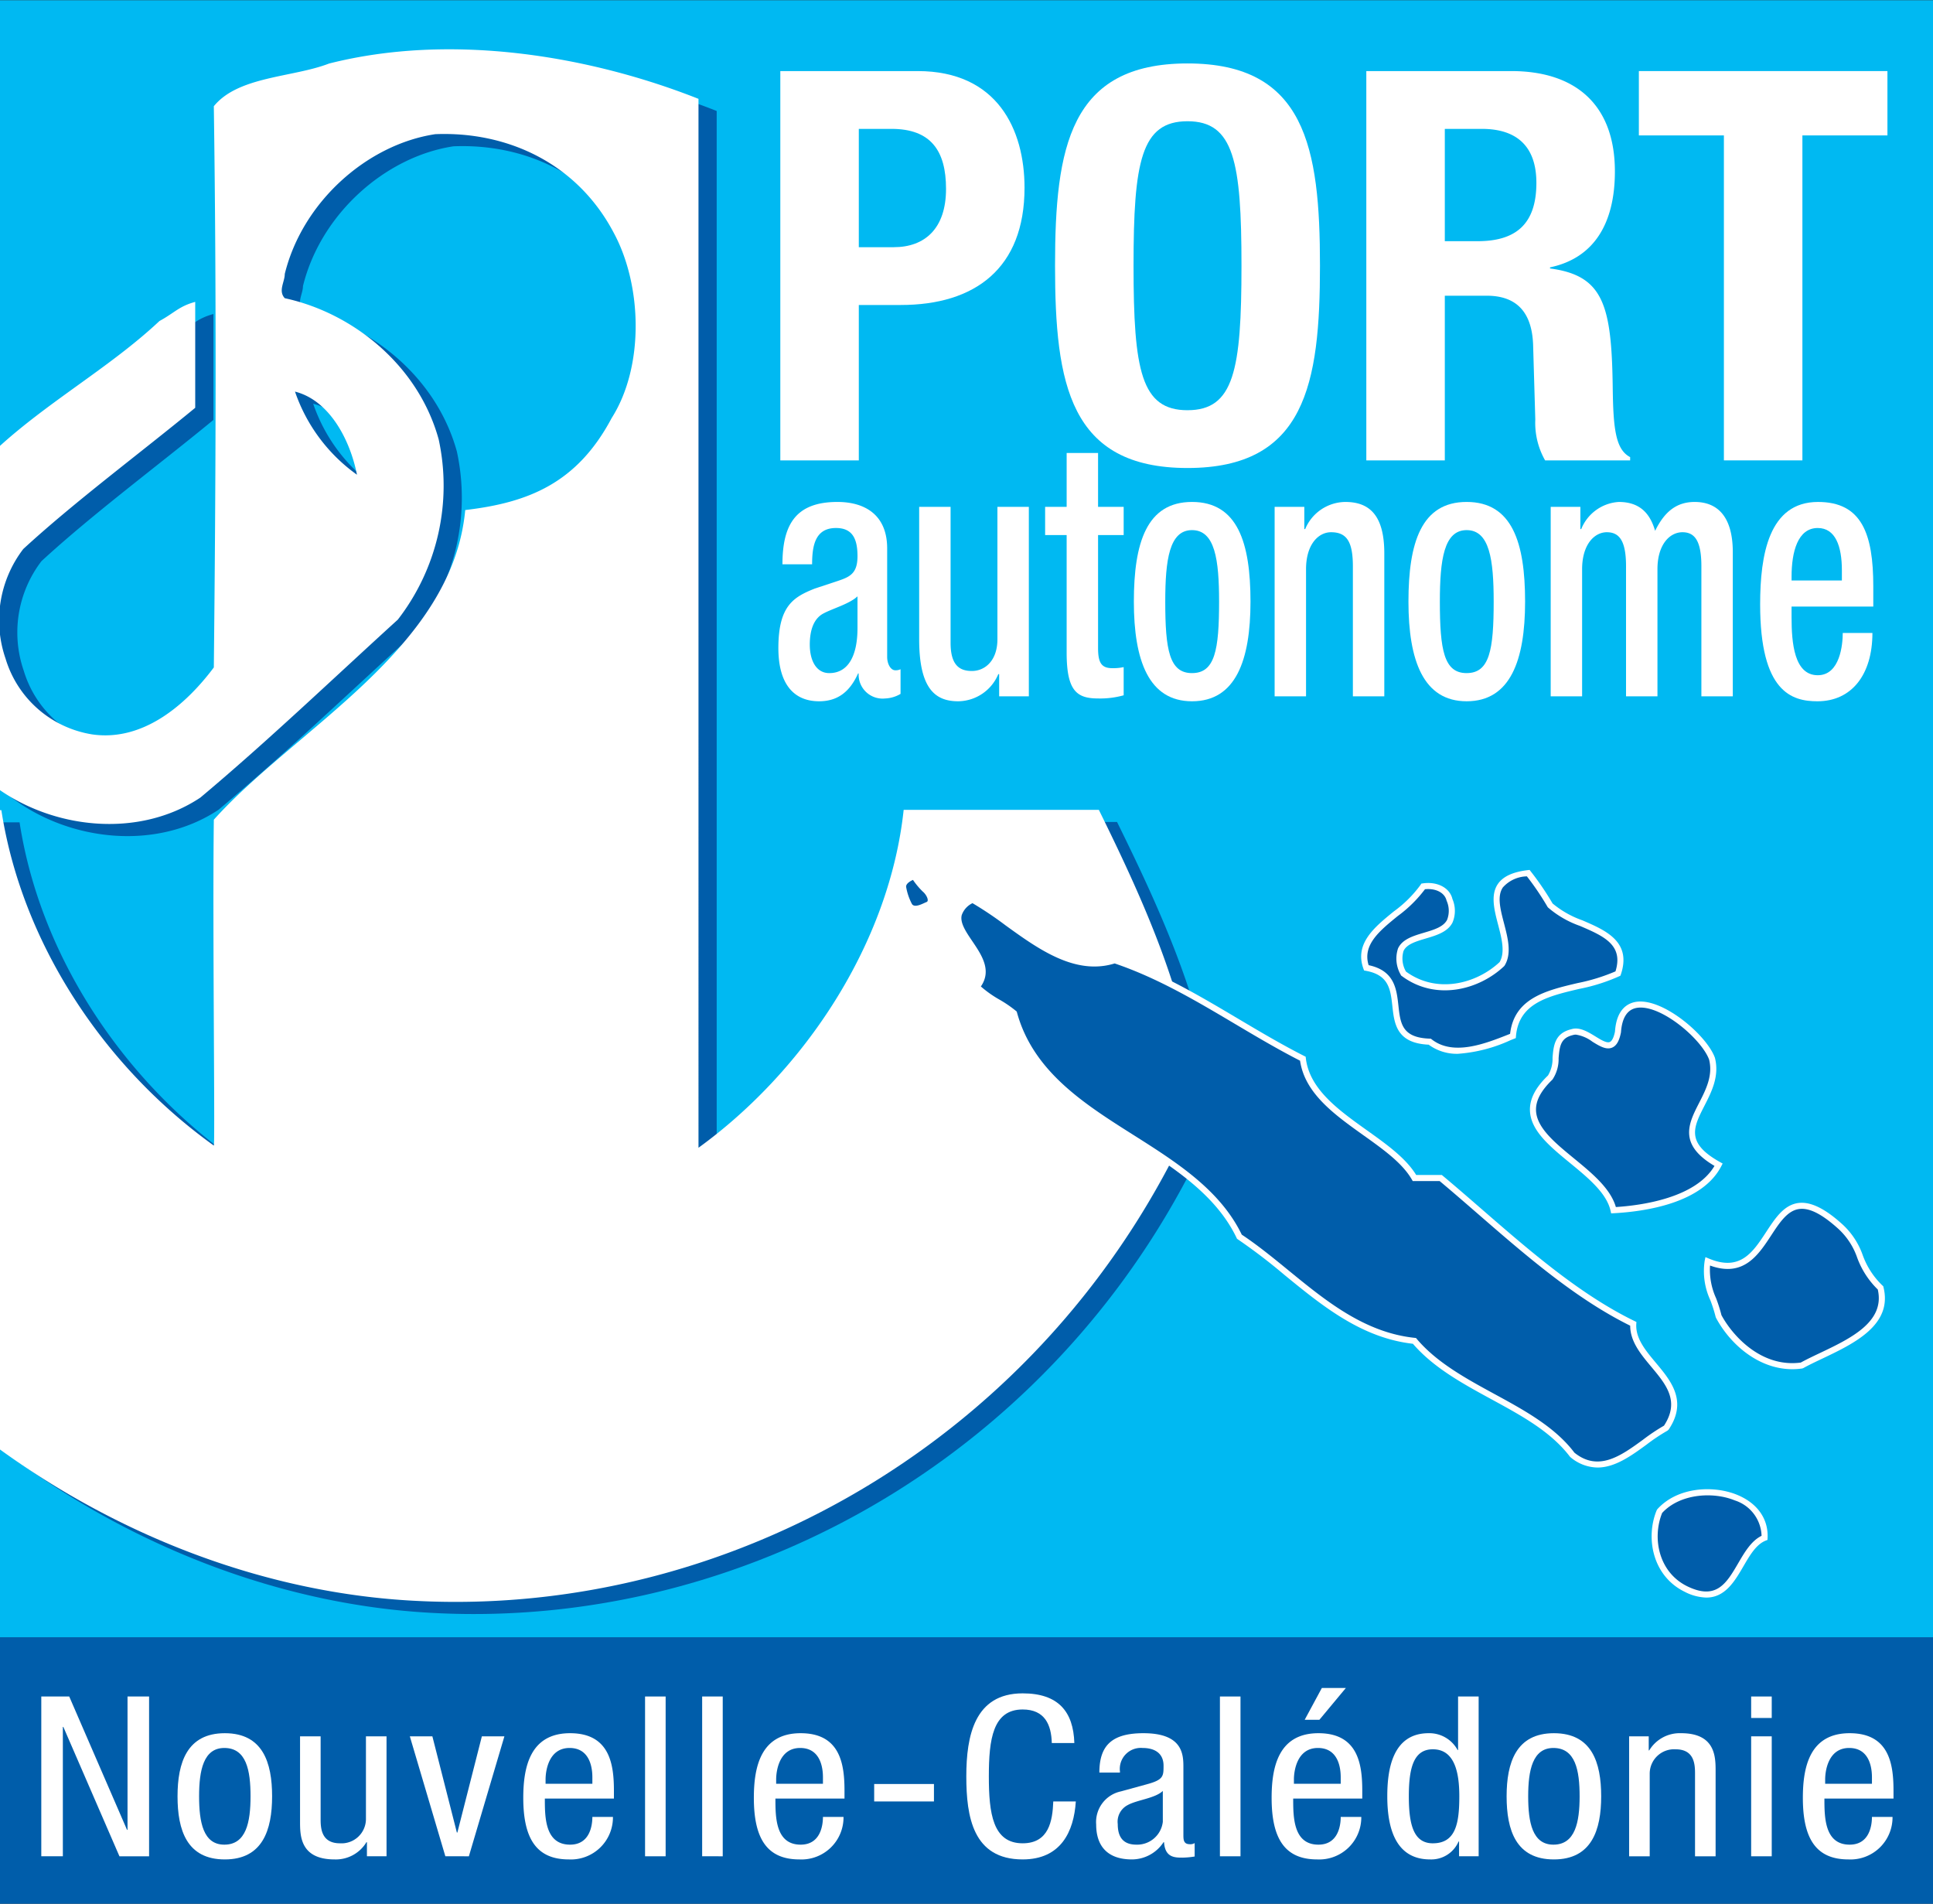 <svg id="Calque_1" data-name="Calque 1" xmlns="http://www.w3.org/2000/svg" xmlns:xlink="http://www.w3.org/1999/xlink" viewBox="0 0 238.989 235.324"><rect x="0" y="0" width="238.989" height="235.324" fill="#333333" stroke="none"/><defs><clipPath id="clip-path"><rect y="-0.001" width="238.989" height="235.324" style="fill:none"/></clipPath><clipPath id="clip-path-3"><polyline points="238.989 235.324 0 235.324 0 0 238.989 0" style="fill:none"/></clipPath></defs><title>PORT AUTONOME quadri</title><rect y="202.383" width="238.989" height="32.94" style="fill:#005daa"/><rect y="0.028" width="238.989" height="202.357" style="fill:#00b9f2"/><g style="clip-path:url(#clip-path)"><path d="M96.475,8.786h16.984c9.84,0,13.21,7.211,13.21,14.423,0,9.975-6.134,14.491-15.3,14.491h-5.189V56.908H96.475Zm9.705,21.77h4.314c3.842,0,6.47-2.292,6.47-7.212,0-4.718-1.887-7.414-6.74-7.414h-4.044Z" style="fill:#fff"/><path d="M146.818,7.842c14.559,0,16.379,10.379,16.379,25.005s-1.82,25.004-16.379,25.004c-14.558,0-16.377-10.379-16.377-25.004S132.261,7.842,146.818,7.842Zm0,42.865c5.729,0,6.674-4.92,6.674-17.86,0-12.873-.944-17.86-6.674-17.86-5.729,0-6.671,4.987-6.671,17.86C140.148,45.788,141.09,50.708,146.818,50.708Z" style="fill:#fff"/><path d="M168.926,8.786h17.927c7.954,0,12.806,4.179,12.806,12.401,0,6.403-2.561,10.716-8.02,11.862v.135c6.605.876,7.615,4.516,7.751,14.693.067,5.055.337,7.683,2.155,8.627v.404H191.031a9.386,9.386,0,0,1-1.213-5.055l-.27-9.234c-.134-3.774-1.82-6.065-5.729-6.065h-5.188v20.354h-9.705Zm9.705,21.028h4.043c4.65,0,7.279-2.022,7.279-7.211,0-4.448-2.359-6.672-6.739-6.672h-4.583Z" style="fill:#fff"/><path d="M233.356,8.786v7.953h-10.514V56.908h-9.706V16.739H202.623V8.786Z" style="fill:#fff"/></g><path d="M109.686,81.201c0,.871.432,1.654,1.007,1.654a1.372,1.372,0,0,0,.647-.13v3.047a4.005,4.005,0,0,1-1.906.566,2.961,2.961,0,0,1-3.273-3.091h-.072c-1.043,2.307-2.553,3.439-4.819,3.439-3.093,0-5.035-2.089-5.035-6.573,0-5.224,1.87-6.312,4.496-7.357l3.021-1.001c1.403-.479,2.266-.958,2.266-3.004,0-2.133-.611-3.483-2.662-3.483-2.589,0-2.949,2.22-2.949,4.484H96.739c0-4.962,1.69-7.705,6.797-7.705,3.417,0,6.15,1.611,6.15,5.746Zm-3.668-7.487c-1.007.958-3.165,1.524-4.316,2.176-1.115.653-1.583,2.046-1.583,3.788,0,1.959.791,3.526,2.41,3.526,2.338,0,3.489-2.133,3.489-5.572Z" style="fill:#fff"/><path d="M123.532,83.334h-.108a5.436,5.436,0,0,1-4.962,3.352c-2.877,0-4.819-1.611-4.819-7.662V62.656h3.884V79.459c0,2.612.971,3.483,2.626,3.483,1.654,0,3.164-1.306,3.164-3.918V62.656h3.885V86.077h-3.669Z" style="fill:#fff"/><path d="M129.215,62.656h2.662V55.995h3.884v6.661h3.165v3.482h-3.165V80.113c0,1.828.431,2.481,1.762,2.481a6.159,6.159,0,0,0,1.403-.131v3.483a10.757,10.757,0,0,1-3.129.392c-2.627,0-3.92-.871-3.92-5.659V66.138h-2.662Z" style="fill:#fff"/><path d="M147.377,62.046c5.646,0,7.229,5.05,7.229,12.32S152.773,86.686,147.377,86.686c-5.358,0-7.191-5.05-7.191-12.32S141.768,62.046,147.377,62.046Zm0,21.157c2.842,0,3.346-2.874,3.346-8.837,0-5.181-.504-8.837-3.346-8.837-2.804,0-3.309,3.657-3.309,8.837C144.068,80.33,144.573,83.204,147.377,83.204Z" style="fill:#fff"/><path d="M157.591,62.656h3.67v2.743h.107a5.436,5.436,0,0,1,4.963-3.352c2.949,0,4.819,1.611,4.819,6.356V86.077h-3.885V70.013c0-3.047-.755-4.223-2.697-4.223-1.583,0-3.094,1.524-3.094,4.571V86.077h-3.884Z" style="fill:#fff"/><path d="M181.328,62.046c5.646,0,7.229,5.05,7.229,12.32s-1.834,12.32-7.229,12.32c-5.358,0-7.192-5.05-7.192-12.32S175.719,62.046,181.328,62.046Zm0,21.157c2.842,0,3.345-2.874,3.345-8.837,0-5.181-.503-8.837-3.345-8.837-2.805,0-3.309,3.657-3.309,8.837C178.019,80.33,178.523,83.204,181.328,83.204Z" style="fill:#fff"/><path d="M191.723,62.656h3.668v2.743h.107a5.36,5.36,0,0,1,4.641-3.352c2.768,0,3.919,1.611,4.494,3.57,1.115-2.264,2.555-3.57,4.892-3.57,2.733,0,4.712,1.698,4.712,6.225V86.077h-3.884V70.013c0-3.047-.755-4.223-2.338-4.223s-3.093,1.524-3.093,4.571V86.077h-3.885V70.013c0-3.047-.756-4.223-2.373-4.223-1.547,0-3.058,1.524-3.058,4.571V86.077h-3.884Z" style="fill:#fff"/><path d="M221.502,74.976v1.35c0,3.134.324,7.14,3.237,7.14,2.768,0,3.092-3.831,3.092-5.224H231.499c0,5.18-2.589,8.445-6.797,8.445-3.165,0-7.084-1.132-7.084-11.972,0-6.138,1.077-12.668,7.155-12.668,5.396,0,6.834,3.918,6.834,10.448v2.482Zm6.221-3.221v-1.263c0-2.961-.791-5.224-2.983-5.224-2.483,0-3.237,2.961-3.237,6.008v.479Z" style="fill:#fff"/><g style="clip-path:url(#clip-path)"><path d="M5.105,209.706H8.558l7.148,16.487h.061V209.706h2.666v19.752h-3.665L7.832,213.468H7.771v15.99H5.105Z" style="fill:#fff"/><path d="M27.796,214.244c4.695,0,5.846,3.624,5.846,7.801,0,4.178-1.181,7.802-5.846,7.802-4.695,0-5.846-3.624-5.846-7.802C21.95,217.868,23.131,214.244,27.796,214.244Zm3.18,7.801c0-3.209-.515-5.976-3.241-5.976-2.575,0-3.12,2.767-3.12,5.976s.515,5.976,3.12,5.976C30.431,228.02,30.976,225.253,30.976,222.044Z" style="fill:#fff"/><path d="M47.79,229.458H45.366v-1.743h-.06a4.415,4.415,0,0,1-3.938,2.131c-4.271,0-4.271-2.961-4.271-4.703v-10.513h2.544v10.236c0,1.134.091,2.987,2.393,2.987a3.015,3.015,0,0,0,3.21-2.987v-10.236h2.545Z" style="fill:#fff"/><path d="M50.67,214.63H53.457l3.029,11.896h.061l3.029-11.896h2.786l-4.392,14.828H55.062Z" style="fill:#fff"/><path d="M67.362,222.321c0,2.268,0,5.699,3.12,5.699,2.423,0,2.756-2.324,2.756-3.431h2.544a5.2,5.2,0,0,1-5.452,5.257c-3.968,0-5.634-2.518-5.634-7.608,0-3.707.788-7.994,5.785-7.994,4.967,0,5.422,3.955,5.422,7.137v.941Zm5.876-1.825v-.803c0-1.66-.576-3.624-2.817-3.624-2.666,0-2.968,2.988-2.968,3.873v.554Z" style="fill:#fff"/><path d="M79.753,209.706h2.544v19.752h-2.544Z" style="fill:#fff"/><path d="M86.812,209.706h2.544v19.752H86.812Z" style="fill:#fff"/><path d="M95.87,222.321c0,2.268,0,5.699,3.12,5.699,2.423,0,2.756-2.324,2.756-3.431h2.544a5.2,5.2,0,0,1-5.452,5.257c-3.968,0-5.634-2.518-5.634-7.608,0-3.707.788-7.994,5.785-7.994,4.967,0,5.422,3.955,5.422,7.137v.941Zm5.876-1.825v-.803c0-1.66-.576-3.624-2.817-3.624-2.666,0-2.968,2.988-2.968,3.873v.554Z" style="fill:#fff"/><path d="M108.08,220.523h7.39v2.158h-7.39Z" style="fill:#fff"/><path d="M133.01,222.681c-.242,3.734-1.849,7.165-6.573,7.165-6.147,0-6.966-5.284-6.966-10.264s1-10.264,6.966-10.264c4.423,0,6.27,2.269,6.391,6.142H130.041c-.06-2.241-.848-4.149-3.604-4.149-3.694,0-4.18,3.707-4.18,8.271s.485,8.271,4.18,8.271c3.241,0,3.695-2.767,3.786-5.173Z" style="fill:#fff"/><path d="M135.922,219.112c0-3.375,1.573-4.868,5.451-4.868,4.938,0,4.938,2.711,4.938,4.26v8.271c0,.608,0,1.189.787,1.189a.977.977,0,0,0,.605-.138v1.659a9.963,9.963,0,0,1-1.484.139c-.97,0-2.18,0-2.301-1.909h-.062a4.682,4.682,0,0,1-3.907,2.131c-3.029,0-4.422-1.66-4.422-4.316a3.872,3.872,0,0,1,3.059-4.094l3.424-.94c1.847-.526,1.847-.996,1.847-2.241,0-1.383-.908-2.186-2.604-2.186a2.596,2.596,0,0,0-2.787,2.905v.138Zm7.844,2.268c-.939.913-3.181,1.107-4.331,1.743a2.313,2.313,0,0,0-1.241,2.352c0,1.493.575,2.545,2.301,2.545a3.192,3.192,0,0,0,3.272-2.822Z" style="fill:#fff"/><path d="M150.827,209.706h2.543v19.752h-2.543Z" style="fill:#fff"/><path d="M159.885,222.321c0,2.268,0,5.699,3.119,5.699,2.423,0,2.757-2.324,2.757-3.431h2.544a5.2,5.2,0,0,1-5.452,5.257c-3.968,0-5.634-2.518-5.634-7.608,0-3.707.787-7.994,5.785-7.994,4.967,0,5.422,3.955,5.422,7.137v.941Zm5.876-1.825v-.803c0-1.66-.575-3.624-2.817-3.624-2.666,0-2.969,2.988-2.969,3.873v.554Zm-2.333-11.841h2.969l-3.272,3.929h-1.817Z" style="fill:#fff"/><path d="M182.815,229.458h-2.422v-1.826h-.061a3.674,3.674,0,0,1-3.513,2.214c-3.848,0-5.3-3.126-5.3-7.802,0-3.099.545-7.801,5.117-7.801a3.979,3.979,0,0,1,3.574,2.074h.061v-6.611h2.543Zm-5.663-1.605c2.817,0,3.272-2.435,3.272-5.81,0-2.877-.546-5.81-3.272-5.81-2.362,0-2.969,2.269-2.969,5.81S174.789,227.854,177.151,227.854Z" style="fill:#fff"/><path d="M192.118,214.244c4.695,0,5.846,3.624,5.846,7.801,0,4.178-1.182,7.802-5.846,7.802-4.695,0-5.846-3.624-5.846-7.802C186.273,217.868,187.453,214.244,192.118,214.244Zm3.18,7.801c0-3.209-.515-5.976-3.241-5.976-2.574,0-3.118,2.767-3.118,5.976s.514,5.976,3.118,5.976C194.753,228.02,195.298,225.253,195.298,222.044Z" style="fill:#fff"/><path d="M201.419,214.63h2.424v1.743h.059a4.414,4.414,0,0,1,3.938-2.13c4.271,0,4.271,2.96,4.271,4.702v10.513h-2.544V219.223c0-1.135-.09-2.988-2.393-2.988a3.015,3.015,0,0,0-3.21,2.988v10.235h-2.545Z" style="fill:#fff"/><path d="M216.506,209.706h2.545v2.655h-2.545Zm0,4.924h2.545v14.828h-2.545Z" style="fill:#fff"/><path d="M225.564,222.321c0,2.268,0,5.699,3.121,5.699,2.422,0,2.755-2.324,2.755-3.431h2.545a5.2,5.2,0,0,1-5.453,5.257c-3.968,0-5.633-2.518-5.633-7.608,0-3.707.788-7.994,5.786-7.994,4.967,0,5.421,3.955,5.421,7.137v.941Zm5.876-1.825v-.803c0-1.66-.575-3.624-2.816-3.624-2.665,0-2.968,2.988-2.968,3.873v.554Z" style="fill:#fff"/></g><g style="clip-path:url(#clip-path-3)"><path d="M2.419,101.649C4.915,117.857,14.876,133.192,28.687,143.106c.166-.185-.17-27.008,0-40.281C38.79,91.55,58.171,81.731,59.769,64.547c7.748-.91,13.81-3.274,18.103-11.367,4.041-6.363,3.791-16.365.254-22.912-4.547-8.636-13.218-12.546-22.06-12.183-8.42,1.272-16.418,8.363-18.608,17.277,0,.998-.841,2.089,0,2.999,8.422,1.816,16.504,8.273,19.03,17.457a27.048,27.048,0,0,1-5.053,22.276c-7.998,7.273-16.166,15.094-24.418,22.001-7.66,5.094-18.356,3.911-25.51-1.453C-5.903,92.733-9.438,83.004-7.755,72.821-4.387,56.909,11.527,50.996,21.966,41.18c1.854-1.003,2.401-1.818,4.42-2.364V51.908C19.65,57.456,11.443,63.546,5.126,69.365A14.501,14.501,0,0,0,2.937,82.911,13.384,13.384,0,0,0,13.632,92.278c6.231.91,11.518-3.547,15.055-8.274.252-23.459.334-46.009,0-69.374,3.029-3.728,9.781-3.545,14.244-5.275,15.07-3.819,32.121-1,45.678,4.363V143.375c13.051-9.455,23.601-25.22,25.367-41.769h24.131c5.558,11.272,11.078,23.404,12.342,36.316-17.26,40.277-56.916,63.553-96.823,61.461-36.121-1.818-72.747-27.094-86.892-64.734a101.327,101.327,0,0,1,11.478-32.999ZM38.722,49.907a20.952,20.952,0,0,0,7.662,10.275c-.842-4.274-3.369-9.186-7.662-10.275" style="fill:#005daa"/><path d="M.169,100.149C2.665,116.357,12.626,131.692,26.437,141.606c.166-.185-.17-27.008,0-40.281C36.54,90.05,55.921,80.231,57.519,63.047c7.748-.91,13.81-3.274,18.103-11.367,4.041-6.363,3.791-16.365.254-22.912-4.547-8.636-13.218-12.546-22.06-12.183-8.42,1.272-16.418,8.363-18.608,17.277,0,.998-.841,2.089,0,2.999,8.422,1.816,16.504,8.273,19.03,17.457a27.048,27.048,0,0,1-5.053,22.276c-7.998,7.273-16.166,15.094-24.418,22.001-7.66,5.094-18.356,3.911-25.51-1.453C-8.153,91.233-11.688,81.504-10.005,71.321-6.637,55.409,9.277,49.496,19.716,39.68c1.854-1.003,2.401-1.818,4.42-2.364V50.408C17.4,55.956,9.193,62.046,2.876,67.865A14.501,14.501,0,0,0,.687,81.411,13.384,13.384,0,0,0,11.382,90.778c6.231.91,11.518-3.547,15.055-8.274.252-23.459.334-46.009,0-69.374,3.029-3.728,9.781-3.545,14.244-5.275,15.07-3.819,32.121-1,45.678,4.363V141.875c13.051-9.455,23.601-25.22,25.367-41.769h24.131c5.558,11.272,11.078,23.404,12.342,36.316-17.26,40.277-56.916,63.553-96.823,61.461-36.121-1.818-72.747-27.094-86.892-64.734a101.327,101.327,0,0,1,11.478-32.999ZM36.472,48.407a20.952,20.952,0,0,0,7.662,10.275c-.842-4.274-3.369-9.186-7.662-10.275" style="fill:#fff"/></g><path d="M191.652,111.909c2.701,2.807,10.278,2.807,8.387,8.428-4.601,2.338-12.445,1.403-12.987,7.722-2.979,1.17-7.304,3.043-10.282.705-7.305-.236-1.351-7.96-7.843-9.132-1.625-4.448,4.867-6.553,7.029-10.063,1.628-.236,2.975.467,3.249,1.641,2.165,6.551-8.657,2.338-5.683,9.127,4.061,3.041,9.198,1.638,12.176-1.172,2.166-3.512-4.599-10.299,3.246-11.236a34.806,34.806,0,0,1,2.708,3.98" style="fill:#005daa"/><path d="M180.256,130.262a5.861,5.861,0,0,1-3.62-1.128c-3.984-.177-4.252-2.608-4.488-4.757-.229-2.071-.426-3.859-3.287-4.376l-.212-.038-.074-.202c-1.14-3.12,1.352-5.146,3.761-7.107a14.845,14.845,0,0,0,3.302-3.282l.092-.149.174-.025c1.8-.264,3.347.548,3.668,1.927a3.706,3.706,0,0,1,.003,2.93c-.604,1.155-1.978,1.564-3.307,1.959-1.209.359-2.351.699-2.74,1.537a3.233,3.233,0,0,0,.3,2.545c3.809,2.783,8.687,1.533,11.578-1.169.707-1.203.255-2.936-.183-4.613-.473-1.81-.961-3.681-.034-5.04.636-.933,1.851-1.495,3.712-1.718l.212-.025.13.168a34.932,34.932,0,0,1,2.712,3.98,11.95,11.95,0,0,0,3.677,2.082c2.874,1.235,6.131,2.634,4.765,6.694l-.049.146-.137.069a22.778,22.778,0,0,1-4.988,1.576c-3.828.903-7.444,1.756-7.795,5.844l-.021.231-.622.245A18.734,18.734,0,0,1,180.256,130.262Zm-11.044-10.956c3.205.675,3.458,2.964,3.681,4.989.245,2.225.439,3.982,3.889,4.094l.123.004.097.076c2.676,2.1,6.624.541,9.507-.599l.193-.076c.512-4.428,4.494-5.368,8.348-6.276a23.262,23.262,0,0,0,4.683-1.446c1.024-3.291-1.491-4.371-4.397-5.62a12.221,12.221,0,0,1-3.952-2.283l-.054-.072a33.799,33.799,0,0,0-2.55-3.769,4.087,4.087,0,0,0-2.972,1.369c-.734,1.077-.31,2.705.141,4.428.482,1.849.981,3.76.07,5.238l-.062.075c-3.135,2.958-8.489,4.321-12.658,1.199l-.079-.059-.04-.091a3.974,3.974,0,0,1-.332-3.252c.531-1.145,1.891-1.549,3.206-1.94,1.234-.367,2.399-.713,2.856-1.587a3.071,3.071,0,0,0-.061-2.38c-.23-.981-1.331-1.547-2.671-1.408a16.116,16.116,0,0,1-3.369,3.316C170.56,115.065,168.434,116.796,169.212,119.306Z" style="fill:#fff"/><path d="M137.815,118.698c8.387,2.808,15.421,8.191,23.263,12.17.814,6.788,10.821,9.598,13.8,14.747h3.247c7.3,6.089,15.149,13.813,23.807,18.024-.271,4.682,7.843,7.258,4.058,12.875-3.518,1.873-7.307,6.789-11.635,3.277-4.596-6.086-14.339-7.959-19.477-14.043-8.926-.939-14.878-8.43-21.642-12.875-5.687-11.941-24.079-13.812-27.865-27.621-1.351-1.172-3.246-1.874-4.601-3.277,3.249-3.982-5.952-7.726-.542-10.765,5.143,2.804,11.092,9.593,17.587,7.487" style="fill:#005daa"/><path d="M197.512,181.404a5.29,5.29,0,0,1-3.395-1.321c-2.361-3.109-5.934-5.054-9.715-7.113-3.521-1.917-7.16-3.897-9.714-6.864-6.355-.722-11.193-4.678-15.874-8.503a70.495,70.495,0,0,0-5.785-4.415l-.088-.058-.045-.095c-2.574-5.406-7.95-8.806-13.148-12.094-6.193-3.916-12.597-7.966-14.709-15.478a14.963,14.963,0,0,0-1.857-1.256A12.903,12.903,0,0,1,120.5,122.236l-.231-.24.21-.258c1.356-1.661.265-3.272-.891-4.978-.883-1.304-1.718-2.536-1.419-3.801a3.427,3.427,0,0,1,1.876-2.076l.181-.102.183.1a42.757,42.757,0,0,1,4.345,2.891c4.116,2.975,8.366,6.047,12.947,4.569l.117-.038.117.039c5.422,1.814,10.354,4.741,15.123,7.571,2.651,1.574,5.394,3.201,8.19,4.62l.179.09.023.199c.46,3.834,4.058,6.401,7.536,8.884,2.474,1.765,4.813,3.435,6.104,5.533h3.17l.104.087c1.577,1.315,3.146,2.678,4.807,4.12,5.986,5.198,12.177,10.574,18.924,13.855l.225.109-.015.249c-.103,1.783,1.131,3.258,2.436,4.819,1.847,2.208,3.94,4.71,1.559,8.244l-.135.121a22.812,22.812,0,0,0-2.58,1.719C201.721,179.923,199.692,181.404,197.512,181.404Zm-43.983-28.786c1.963,1.299,3.893,2.877,5.761,4.403,4.632,3.786,9.421,7.701,15.627,8.354l.15.016.097.115c2.469,2.923,6.093,4.896,9.598,6.805,3.686,2.006,7.496,4.081,9.892,7.255,2.985,2.405,5.782.366,8.489-1.607a24.26,24.26,0,0,1,2.586-1.73c1.986-3.023.263-5.085-1.562-7.267-1.287-1.539-2.616-3.129-2.616-5.092-6.75-3.333-12.91-8.682-18.869-13.856-1.622-1.408-3.155-2.739-4.691-4.023h-3.327l-.108-.188c-1.184-2.046-3.524-3.717-6.003-5.485-3.554-2.535-7.226-5.156-7.818-9.204-2.758-1.409-5.451-3.007-8.058-4.554-4.701-2.79-9.562-5.674-14.863-7.467-4.89,1.51-9.461-1.795-13.498-4.712a44.793,44.793,0,0,0-4.08-2.739,2.579,2.579,0,0,0-1.334,1.49c-.223.944.522,2.044,1.311,3.208,1.147,1.694,2.441,3.604,1.058,5.599a13.784,13.784,0,0,0,2.305,1.629,14.931,14.931,0,0,1,2.045,1.402l.086.074.029.109c2.003,7.304,8.313,11.295,14.417,15.154C145.407,143.633,150.845,147.071,153.528,152.618Z" style="fill:#fff"/><path d="M211.668,130.868c1.353,5.385-6.763,8.896.813,13.109-2.167,4.213-8.657,5.385-12.987,5.619-1.351-6.086-15.146-9.365-7.843-16.387,1.351-1.639-.271-4.914,2.702-5.619,2.165-.702,4.874,3.981,5.684,0,.541-7.724,10.277-.467,11.631,3.277" style="fill:#005daa"/><path d="M199.197,149.988l-.069-.311c-.488-2.198-2.781-4.082-4.999-5.903-2.507-2.058-4.874-4.002-4.971-6.472-.056-1.438.675-2.864,2.233-4.363a4.033,4.033,0,0,0,.561-2.192c.114-1.421.244-3.03,2.314-3.521,1.012-.325,2.067.324,3.003.899.676.416,1.376.845,1.763.676.27-.117.49-.562.638-1.285.189-2.757,1.554-3.53,2.663-3.686,3.323-.452,8.693,4.16,9.688,6.91l.011.036c.567,2.258-.424,4.198-1.3,5.909-1.36,2.662-2.344,4.586,1.933,6.964l.317.177-.167.323c-2.349,4.566-9.341,5.607-13.3,5.821ZM194.83,127.892a1.187,1.187,0,0,0-.361.055c-1.494.356-1.645,1.318-1.769,2.859a4.55,4.55,0,0,1-.76,2.642c-1.425,1.374-2.08,2.614-2.032,3.825.083,2.133,2.324,3.974,4.696,5.922,2.218,1.82,4.508,3.7,5.176,6.009,3.137-.201,9.834-1.101,12.194-5.085-4.522-2.665-3.195-5.262-1.91-7.774.852-1.667,1.733-3.391,1.244-5.366-.933-2.538-5.946-6.816-8.872-6.405-1.214.169-1.896,1.193-2.025,3.044-.213,1.064-.555,1.644-1.08,1.872-.744.325-1.575-.185-2.454-.726A4.518,4.518,0,0,0,194.83,127.892Z" style="fill:#fff"/><path d="M232.498,159.194c1.354,5.381-5.95,7.488-9.734,9.596-4.871.701-8.66-3.041-10.282-6.086-.54-2.34-1.892-4.215-1.353-6.787,8.93,3.742,6.765-12.875,16.233-4.452,2.702,2.11,2.433,5.388,5.137,7.729" style="fill:#005daa"/><path d="M221.598,169.249c-4.171,0-7.691-3.072-9.447-6.368l-.034-.093a17.861,17.861,0,0,0-.652-2.058,8.527,8.527,0,0,1-.703-4.891l.093-.444.419.176c3.876,1.621,5.437-.765,7.094-3.292,1.127-1.717,2.19-3.339,3.977-3.576,1.454-.185,3.175.62,5.268,2.481a9.363,9.363,0,0,1,2.688,3.967,9.789,9.789,0,0,0,2.444,3.76l.09.077.028.114c1.179,4.686-3.665,6.988-7.558,8.839-.858.407-1.67.793-2.357,1.176l-.129.044A8.521,8.521,0,0,1,221.598,169.249Zm-8.763-6.679c1.356,2.515,4.909,6.51,9.808,5.858.695-.384,1.494-.764,2.339-1.165,3.8-1.806,8.102-3.851,7.18-7.866a10.558,10.558,0,0,1-2.549-3.942,8.666,8.666,0,0,0-2.481-3.694c-1.938-1.723-3.455-2.481-4.689-2.313-1.445.191-2.418,1.674-3.448,3.243-1.614,2.462-3.433,5.242-7.572,3.744a8.442,8.442,0,0,0,.748,4.04A18.722,18.722,0,0,1,212.835,162.57Z" style="fill:#fff"/><path d="M218.164,190.09c-3.52,1.406-3.52,9.366-9.741,6.32-3.788-1.871-4.599-6.32-3.243-9.596,3.785-4.213,13.252-2.578,12.984,3.275" style="fill:#005daa"/><path d="M210.961,197.479a6.21,6.21,0,0,1-2.703-.731c-3.947-1.95-4.841-6.654-3.425-10.076l.067-.107c2.489-2.768,6.938-2.987,9.862-1.792,2.508,1.028,3.884,2.973,3.776,5.336l-.012.241-.225.09c-1.173.469-1.94,1.782-2.752,3.174C214.477,195.454,213.294,197.479,210.961,197.479Zm-5.459-10.461c-1.25,3.098-.442,7.312,3.087,9.057,3.621,1.771,4.868-.366,6.314-2.84.793-1.359,1.612-2.763,2.891-3.391a4.756,4.756,0,0,0-3.315-4.378C211.771,184.358,207.688,184.64,205.502,187.018Z" style="fill:#fff"/><path d="M112.877,108.767a9.43,9.43,0,0,0,1.199,1.432c.479.39.838,1.172.479,1.302-.36.131-1.438.781-1.797.26a7.117,7.117,0,0,1-.719-2.082c-.12-.521.838-.912.838-.912" style="fill:#005daa"/></svg>